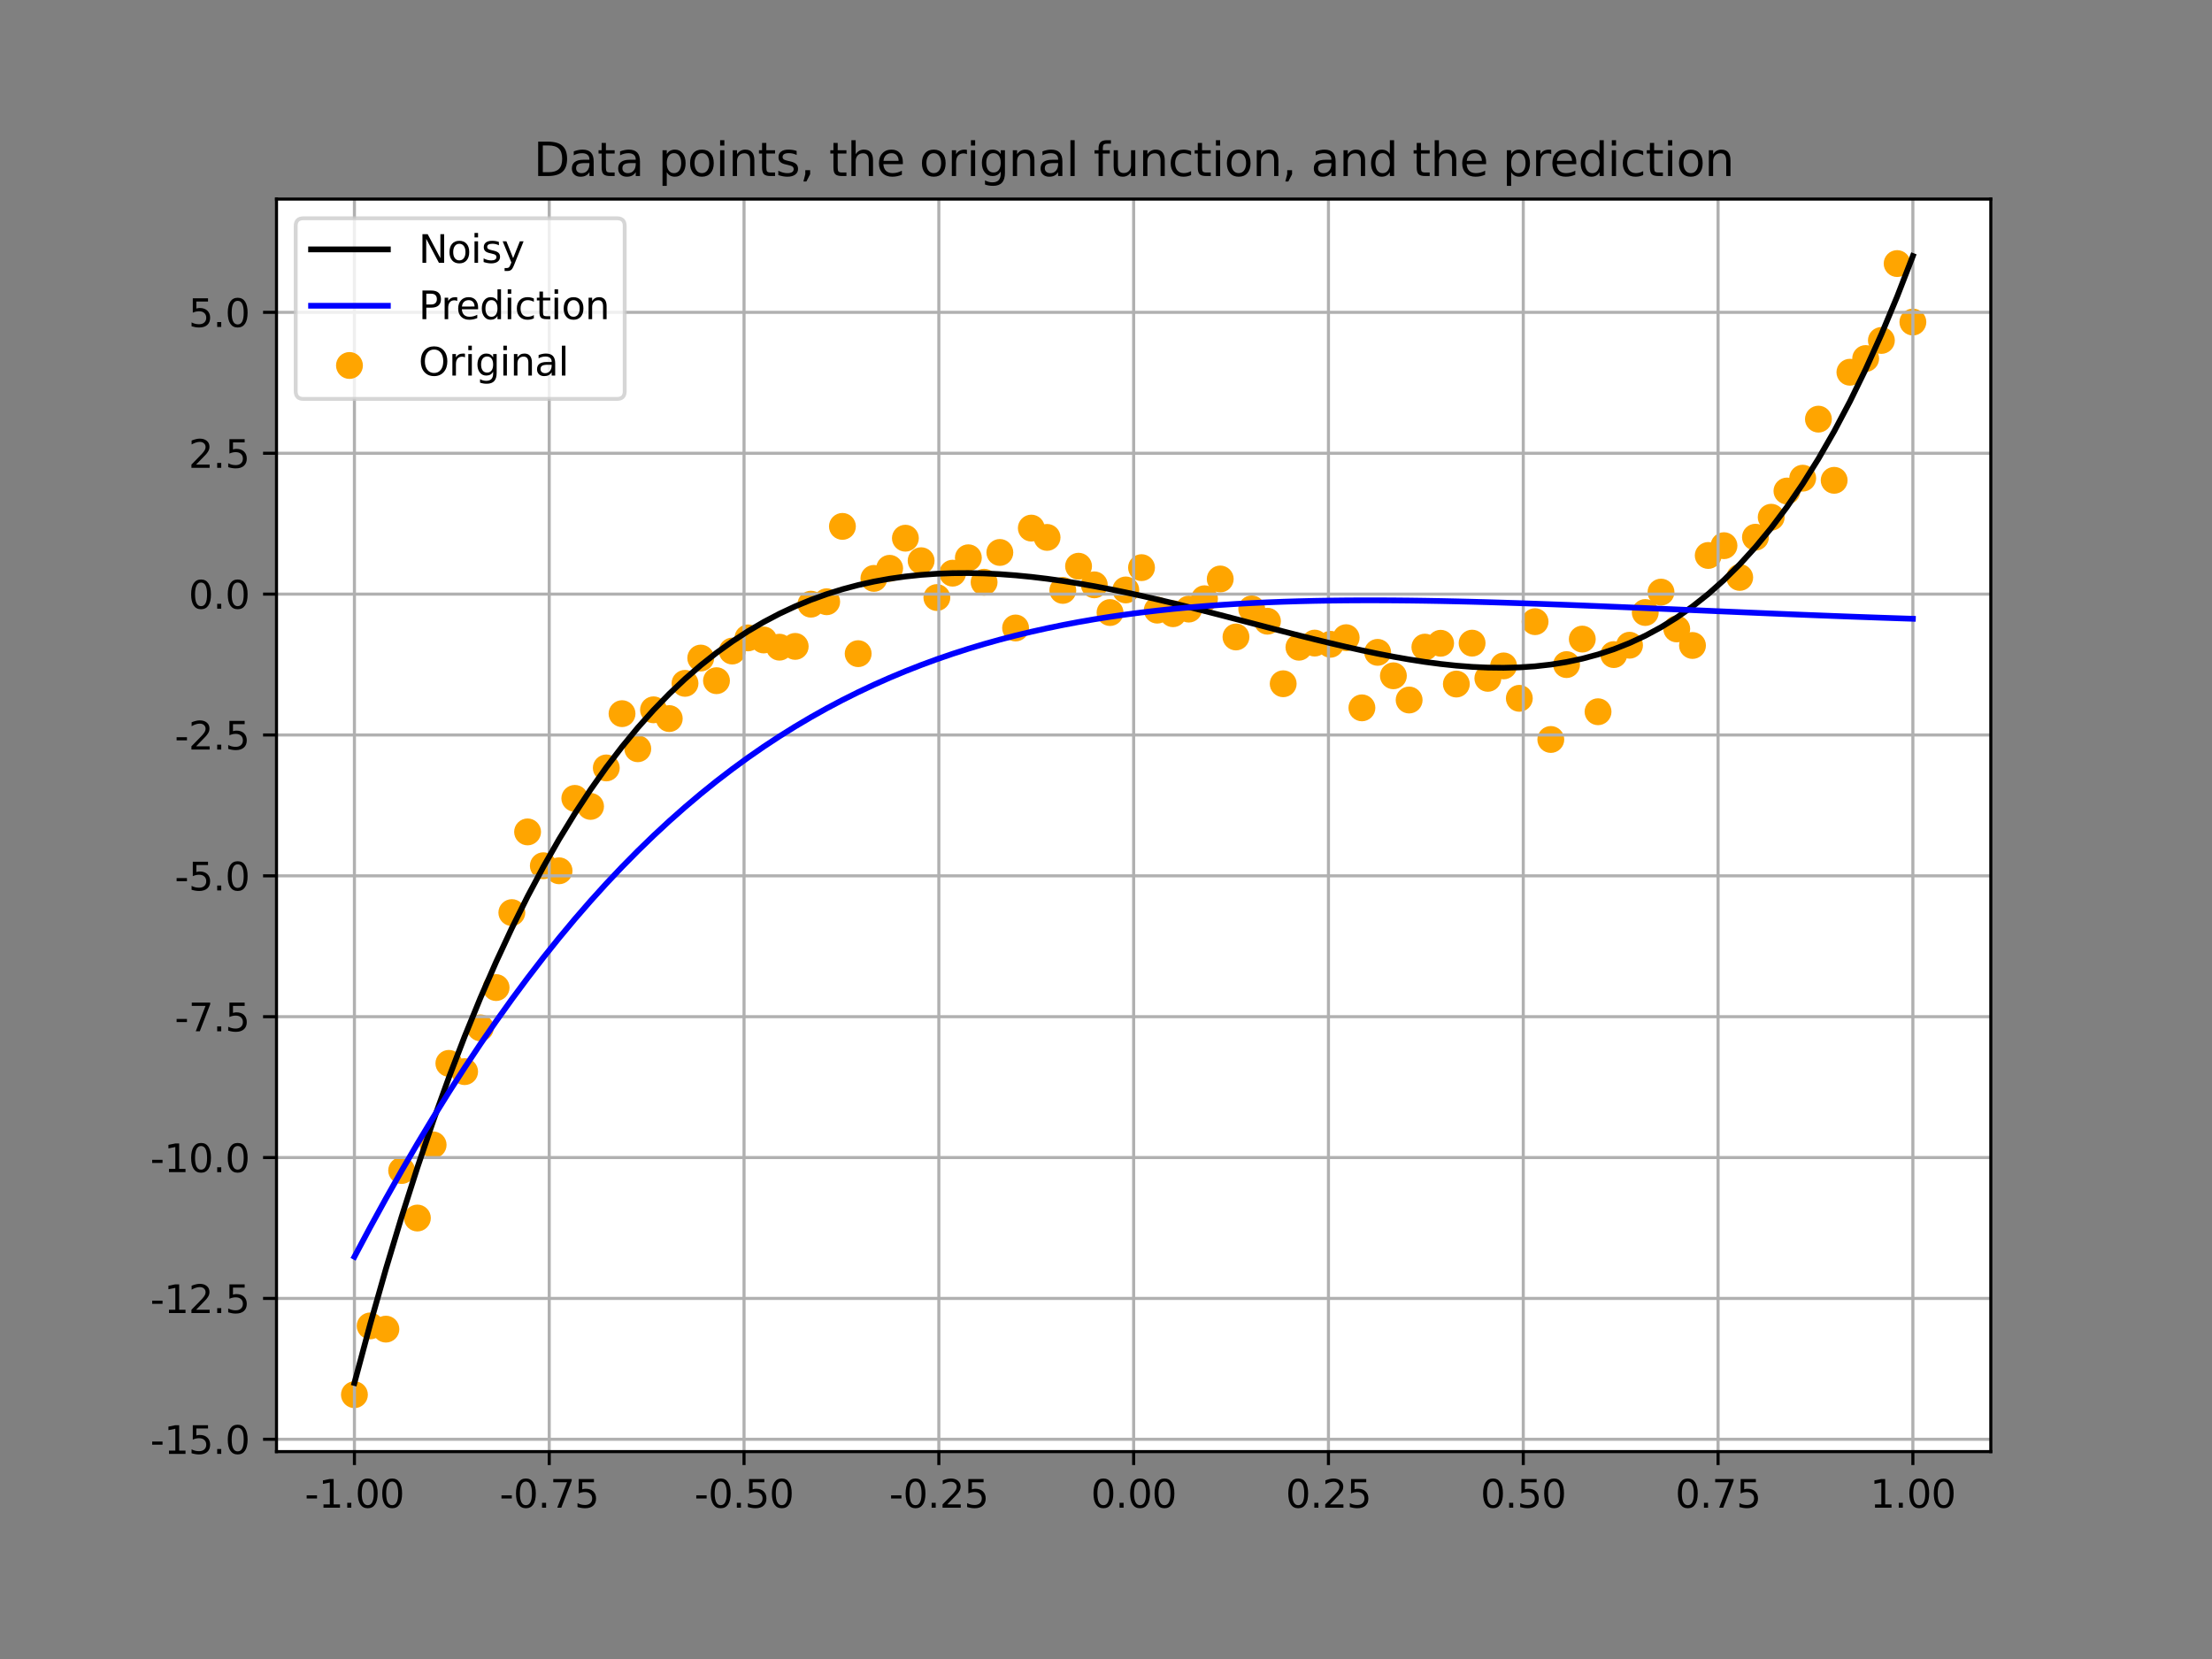<?xml version="1.0" encoding="utf-8" standalone="no"?>
<!DOCTYPE svg PUBLIC "-//W3C//DTD SVG 1.1//EN"
  "http://www.w3.org/Graphics/SVG/1.1/DTD/svg11.dtd">
<svg height="432pt" version="1.1" viewBox="0 0 576 432" width="576pt" xmlns="http://www.w3.org/2000/svg" xmlns:xlink="http://www.w3.org/1999/xlink">
 <rect x="0" y="0" width="576" height="432" fill="#808080" stroke="none"/>
 <defs>
  <style type="text/css">*{stroke-linecap:butt;stroke-linejoin:round;}</style>
 </defs>
 <g id="figure_1">
  <g id="patch_1">
   <path d="M 0 432 
L 576 432 
L 576 0 
L 0 0 
z
" style="fill:none;"/>
  </g>
  <g id="axes_1">
   <g id="patch_2">
    <path d="M 72 378 
L 518.4 378 
L 518.4 51.84 
L 72 51.84 
z
" style="fill:#ffffff;"/>
   </g>
   <g id="PathCollection_1">
    <defs>
     <path d="M 0 3 
C 0.796 3 1.559 2.684 2.121 2.121 
C 2.684 1.559 3 0.796 3 0 
C 3 -0.796 2.684 -1.559 2.121 -2.121 
C 1.559 -2.684 0.796 -3 0 -3 
C -0.796 -3 -1.559 -2.684 -2.121 -2.121 
C -2.684 -1.559 -3 -0.796 -3 0 
C -3 0.796 -2.684 1.559 -2.121 2.121 
C -1.559 2.684 -0.796 3 0 3 
z
" id="m91401ae034" style="stroke:#ffa500;"/>
    </defs>
    <g clip-path="url(#p6ec1e5db82)">
     <use style="fill:#ffa500;stroke:#ffa500;" x="92.291" xlink:href="#m91401ae034" y="363.175"/>
     <use style="fill:#ffa500;stroke:#ffa500;" x="96.39" xlink:href="#m91401ae034" y="345.26"/>
     <use style="fill:#ffa500;stroke:#ffa500;" x="100.489" xlink:href="#m91401ae034" y="346.102"/>
     <use style="fill:#ffa500;stroke:#ffa500;" x="104.588" xlink:href="#m91401ae034" y="304.798"/>
     <use style="fill:#ffa500;stroke:#ffa500;" x="108.688" xlink:href="#m91401ae034" y="317.172"/>
     <use style="fill:#ffa500;stroke:#ffa500;" x="112.787" xlink:href="#m91401ae034" y="298.12"/>
     <use style="fill:#ffa500;stroke:#ffa500;" x="116.886" xlink:href="#m91401ae034" y="276.899"/>
     <use style="fill:#ffa500;stroke:#ffa500;" x="120.985" xlink:href="#m91401ae034" y="279.051"/>
     <use style="fill:#ffa500;stroke:#ffa500;" x="125.084" xlink:href="#m91401ae034" y="267.654"/>
     <use style="fill:#ffa500;stroke:#ffa500;" x="129.183" xlink:href="#m91401ae034" y="257.161"/>
     <use style="fill:#ffa500;stroke:#ffa500;" x="133.283" xlink:href="#m91401ae034" y="237.639"/>
     <use style="fill:#ffa500;stroke:#ffa500;" x="137.382" xlink:href="#m91401ae034" y="216.626"/>
     <use style="fill:#ffa500;stroke:#ffa500;" x="141.481" xlink:href="#m91401ae034" y="225.434"/>
     <use style="fill:#ffa500;stroke:#ffa500;" x="145.58" xlink:href="#m91401ae034" y="226.751"/>
     <use style="fill:#ffa500;stroke:#ffa500;" x="149.679" xlink:href="#m91401ae034" y="207.895"/>
     <use style="fill:#ffa500;stroke:#ffa500;" x="153.779" xlink:href="#m91401ae034" y="209.989"/>
     <use style="fill:#ffa500;stroke:#ffa500;" x="157.878" xlink:href="#m91401ae034" y="199.965"/>
     <use style="fill:#ffa500;stroke:#ffa500;" x="161.977" xlink:href="#m91401ae034" y="185.835"/>
     <use style="fill:#ffa500;stroke:#ffa500;" x="166.076" xlink:href="#m91401ae034" y="194.974"/>
     <use style="fill:#ffa500;stroke:#ffa500;" x="170.175" xlink:href="#m91401ae034" y="184.834"/>
     <use style="fill:#ffa500;stroke:#ffa500;" x="174.274" xlink:href="#m91401ae034" y="187.117"/>
     <use style="fill:#ffa500;stroke:#ffa500;" x="178.374" xlink:href="#m91401ae034" y="177.942"/>
     <use style="fill:#ffa500;stroke:#ffa500;" x="182.473" xlink:href="#m91401ae034" y="171.358"/>
     <use style="fill:#ffa500;stroke:#ffa500;" x="186.572" xlink:href="#m91401ae034" y="177.25"/>
     <use style="fill:#ffa500;stroke:#ffa500;" x="190.671" xlink:href="#m91401ae034" y="169.532"/>
     <use style="fill:#ffa500;stroke:#ffa500;" x="194.77" xlink:href="#m91401ae034" y="166.108"/>
     <use style="fill:#ffa500;stroke:#ffa500;" x="198.869" xlink:href="#m91401ae034" y="166.647"/>
     <use style="fill:#ffa500;stroke:#ffa500;" x="202.969" xlink:href="#m91401ae034" y="168.526"/>
     <use style="fill:#ffa500;stroke:#ffa500;" x="207.068" xlink:href="#m91401ae034" y="168.321"/>
     <use style="fill:#ffa500;stroke:#ffa500;" x="211.167" xlink:href="#m91401ae034" y="157.327"/>
     <use style="fill:#ffa500;stroke:#ffa500;" x="215.266" xlink:href="#m91401ae034" y="156.694"/>
     <use style="fill:#ffa500;stroke:#ffa500;" x="219.365" xlink:href="#m91401ae034" y="137.07"/>
     <use style="fill:#ffa500;stroke:#ffa500;" x="223.464" xlink:href="#m91401ae034" y="170.212"/>
     <use style="fill:#ffa500;stroke:#ffa500;" x="227.564" xlink:href="#m91401ae034" y="150.613"/>
     <use style="fill:#ffa500;stroke:#ffa500;" x="231.663" xlink:href="#m91401ae034" y="147.983"/>
     <use style="fill:#ffa500;stroke:#ffa500;" x="235.762" xlink:href="#m91401ae034" y="140.145"/>
     <use style="fill:#ffa500;stroke:#ffa500;" x="239.861" xlink:href="#m91401ae034" y="146.009"/>
     <use style="fill:#ffa500;stroke:#ffa500;" x="243.96" xlink:href="#m91401ae034" y="155.598"/>
     <use style="fill:#ffa500;stroke:#ffa500;" x="248.06" xlink:href="#m91401ae034" y="149.251"/>
     <use style="fill:#ffa500;stroke:#ffa500;" x="252.159" xlink:href="#m91401ae034" y="145.244"/>
     <use style="fill:#ffa500;stroke:#ffa500;" x="256.258" xlink:href="#m91401ae034" y="151.614"/>
     <use style="fill:#ffa500;stroke:#ffa500;" x="260.357" xlink:href="#m91401ae034" y="143.858"/>
     <use style="fill:#ffa500;stroke:#ffa500;" x="264.456" xlink:href="#m91401ae034" y="163.523"/>
     <use style="fill:#ffa500;stroke:#ffa500;" x="268.555" xlink:href="#m91401ae034" y="137.517"/>
     <use style="fill:#ffa500;stroke:#ffa500;" x="272.655" xlink:href="#m91401ae034" y="139.94"/>
     <use style="fill:#ffa500;stroke:#ffa500;" x="276.754" xlink:href="#m91401ae034" y="153.741"/>
     <use style="fill:#ffa500;stroke:#ffa500;" x="280.853" xlink:href="#m91401ae034" y="147.441"/>
     <use style="fill:#ffa500;stroke:#ffa500;" x="284.952" xlink:href="#m91401ae034" y="152.292"/>
     <use style="fill:#ffa500;stroke:#ffa500;" x="289.051" xlink:href="#m91401ae034" y="159.507"/>
     <use style="fill:#ffa500;stroke:#ffa500;" x="293.15" xlink:href="#m91401ae034" y="153.619"/>
     <use style="fill:#ffa500;stroke:#ffa500;" x="297.25" xlink:href="#m91401ae034" y="147.812"/>
     <use style="fill:#ffa500;stroke:#ffa500;" x="301.349" xlink:href="#m91401ae034" y="158.881"/>
     <use style="fill:#ffa500;stroke:#ffa500;" x="305.448" xlink:href="#m91401ae034" y="159.814"/>
     <use style="fill:#ffa500;stroke:#ffa500;" x="309.547" xlink:href="#m91401ae034" y="158.609"/>
     <use style="fill:#ffa500;stroke:#ffa500;" x="313.646" xlink:href="#m91401ae034" y="155.913"/>
     <use style="fill:#ffa500;stroke:#ffa500;" x="317.745" xlink:href="#m91401ae034" y="150.766"/>
     <use style="fill:#ffa500;stroke:#ffa500;" x="321.845" xlink:href="#m91401ae034" y="165.864"/>
     <use style="fill:#ffa500;stroke:#ffa500;" x="325.944" xlink:href="#m91401ae034" y="158.549"/>
     <use style="fill:#ffa500;stroke:#ffa500;" x="330.043" xlink:href="#m91401ae034" y="161.763"/>
     <use style="fill:#ffa500;stroke:#ffa500;" x="334.142" xlink:href="#m91401ae034" y="178.047"/>
     <use style="fill:#ffa500;stroke:#ffa500;" x="338.241" xlink:href="#m91401ae034" y="168.536"/>
     <use style="fill:#ffa500;stroke:#ffa500;" x="342.34" xlink:href="#m91401ae034" y="167.457"/>
     <use style="fill:#ffa500;stroke:#ffa500;" x="346.44" xlink:href="#m91401ae034" y="167.773"/>
     <use style="fill:#ffa500;stroke:#ffa500;" x="350.539" xlink:href="#m91401ae034" y="166.05"/>
     <use style="fill:#ffa500;stroke:#ffa500;" x="354.638" xlink:href="#m91401ae034" y="184.322"/>
     <use style="fill:#ffa500;stroke:#ffa500;" x="358.737" xlink:href="#m91401ae034" y="169.872"/>
     <use style="fill:#ffa500;stroke:#ffa500;" x="362.836" xlink:href="#m91401ae034" y="175.975"/>
     <use style="fill:#ffa500;stroke:#ffa500;" x="366.936" xlink:href="#m91401ae034" y="182.283"/>
     <use style="fill:#ffa500;stroke:#ffa500;" x="371.035" xlink:href="#m91401ae034" y="168.511"/>
     <use style="fill:#ffa500;stroke:#ffa500;" x="375.134" xlink:href="#m91401ae034" y="167.504"/>
     <use style="fill:#ffa500;stroke:#ffa500;" x="379.233" xlink:href="#m91401ae034" y="178.126"/>
     <use style="fill:#ffa500;stroke:#ffa500;" x="383.332" xlink:href="#m91401ae034" y="167.471"/>
     <use style="fill:#ffa500;stroke:#ffa500;" x="387.431" xlink:href="#m91401ae034" y="176.64"/>
     <use style="fill:#ffa500;stroke:#ffa500;" x="391.531" xlink:href="#m91401ae034" y="173.401"/>
     <use style="fill:#ffa500;stroke:#ffa500;" x="395.63" xlink:href="#m91401ae034" y="181.843"/>
     <use style="fill:#ffa500;stroke:#ffa500;" x="399.729" xlink:href="#m91401ae034" y="161.882"/>
     <use style="fill:#ffa500;stroke:#ffa500;" x="403.828" xlink:href="#m91401ae034" y="192.558"/>
     <use style="fill:#ffa500;stroke:#ffa500;" x="407.927" xlink:href="#m91401ae034" y="173.061"/>
     <use style="fill:#ffa500;stroke:#ffa500;" x="412.026" xlink:href="#m91401ae034" y="166.419"/>
     <use style="fill:#ffa500;stroke:#ffa500;" x="416.126" xlink:href="#m91401ae034" y="185.335"/>
     <use style="fill:#ffa500;stroke:#ffa500;" x="420.225" xlink:href="#m91401ae034" y="170.456"/>
     <use style="fill:#ffa500;stroke:#ffa500;" x="424.324" xlink:href="#m91401ae034" y="168.016"/>
     <use style="fill:#ffa500;stroke:#ffa500;" x="428.423" xlink:href="#m91401ae034" y="159.497"/>
     <use style="fill:#ffa500;stroke:#ffa500;" x="432.522" xlink:href="#m91401ae034" y="154.182"/>
     <use style="fill:#ffa500;stroke:#ffa500;" x="436.621" xlink:href="#m91401ae034" y="163.769"/>
     <use style="fill:#ffa500;stroke:#ffa500;" x="440.721" xlink:href="#m91401ae034" y="168.082"/>
     <use style="fill:#ffa500;stroke:#ffa500;" x="444.82" xlink:href="#m91401ae034" y="144.644"/>
     <use style="fill:#ffa500;stroke:#ffa500;" x="448.919" xlink:href="#m91401ae034" y="142.095"/>
     <use style="fill:#ffa500;stroke:#ffa500;" x="453.018" xlink:href="#m91401ae034" y="150.357"/>
     <use style="fill:#ffa500;stroke:#ffa500;" x="457.117" xlink:href="#m91401ae034" y="139.888"/>
     <use style="fill:#ffa500;stroke:#ffa500;" x="461.217" xlink:href="#m91401ae034" y="134.686"/>
     <use style="fill:#ffa500;stroke:#ffa500;" x="465.316" xlink:href="#m91401ae034" y="127.86"/>
     <use style="fill:#ffa500;stroke:#ffa500;" x="469.415" xlink:href="#m91401ae034" y="124.518"/>
     <use style="fill:#ffa500;stroke:#ffa500;" x="473.514" xlink:href="#m91401ae034" y="109.143"/>
     <use style="fill:#ffa500;stroke:#ffa500;" x="477.613" xlink:href="#m91401ae034" y="125.073"/>
     <use style="fill:#ffa500;stroke:#ffa500;" x="481.712" xlink:href="#m91401ae034" y="96.928"/>
     <use style="fill:#ffa500;stroke:#ffa500;" x="485.812" xlink:href="#m91401ae034" y="93.363"/>
     <use style="fill:#ffa500;stroke:#ffa500;" x="489.911" xlink:href="#m91401ae034" y="88.651"/>
     <use style="fill:#ffa500;stroke:#ffa500;" x="494.01" xlink:href="#m91401ae034" y="68.632"/>
     <use style="fill:#ffa500;stroke:#ffa500;" x="498.109" xlink:href="#m91401ae034" y="83.859"/>
    </g>
   </g>
   <g id="matplotlib.axis_1">
    <g id="xtick_1">
     <g id="line2d_1">
      <path clip-path="url(#p6ec1e5db82)" d="M 92.291 378 
L 92.291 51.84 
" style="fill:none;stroke:#b0b0b0;stroke-linecap:square;stroke-width:0.8;"/>
     </g>
     <g id="line2d_2">
      <defs>
       <path d="M 0 0 
L 0 3.5 
" id="me584f5aac6" style="stroke:#000000;stroke-width:0.8;"/>
      </defs>
      <g>
       <use style="stroke:#000000;stroke-width:0.8;" x="92.291" xlink:href="#me584f5aac6" y="378"/>
      </g>
     </g>
     <g id="text_1">
      <!-- -1.00 -->
      <g transform="translate(79.354 392.598)scale(0.1 -0.1)">
       <defs>
        <path d="M 313 2009 
L 1997 2009 
L 1997 1497 
L 313 1497 
L 313 2009 
z
" id="DejaVuSans-2d" transform="scale(0.016)"/>
        <path d="M 794 531 
L 1825 531 
L 1825 4091 
L 703 3866 
L 703 4441 
L 1819 4666 
L 2450 4666 
L 2450 531 
L 3481 531 
L 3481 0 
L 794 0 
L 794 531 
z
" id="DejaVuSans-31" transform="scale(0.016)"/>
        <path d="M 684 794 
L 1344 794 
L 1344 0 
L 684 0 
L 684 794 
z
" id="DejaVuSans-2e" transform="scale(0.016)"/>
        <path d="M 2034 4250 
Q 1547 4250 1301 3770 
Q 1056 3291 1056 2328 
Q 1056 1369 1301 889 
Q 1547 409 2034 409 
Q 2525 409 2770 889 
Q 3016 1369 3016 2328 
Q 3016 3291 2770 3770 
Q 2525 4250 2034 4250 
z
M 2034 4750 
Q 2819 4750 3233 4129 
Q 3647 3509 3647 2328 
Q 3647 1150 3233 529 
Q 2819 -91 2034 -91 
Q 1250 -91 836 529 
Q 422 1150 422 2328 
Q 422 3509 836 4129 
Q 1250 4750 2034 4750 
z
" id="DejaVuSans-30" transform="scale(0.016)"/>
       </defs>
       <use xlink:href="#DejaVuSans-2d"/>
       <use x="36.084" xlink:href="#DejaVuSans-31"/>
       <use x="99.707" xlink:href="#DejaVuSans-2e"/>
       <use x="131.494" xlink:href="#DejaVuSans-30"/>
       <use x="195.117" xlink:href="#DejaVuSans-30"/>
      </g>
     </g>
    </g>
    <g id="xtick_2">
     <g id="line2d_3">
      <path clip-path="url(#p6ec1e5db82)" d="M 143.018 378 
L 143.018 51.84 
" style="fill:none;stroke:#b0b0b0;stroke-linecap:square;stroke-width:0.8;"/>
     </g>
     <g id="line2d_4">
      <g>
       <use style="stroke:#000000;stroke-width:0.8;" x="143.018" xlink:href="#me584f5aac6" y="378"/>
      </g>
     </g>
     <g id="text_2">
      <!-- -0.75 -->
      <g transform="translate(130.081 392.598)scale(0.1 -0.1)">
       <defs>
        <path d="M 525 4666 
L 3525 4666 
L 3525 4397 
L 1831 0 
L 1172 0 
L 2766 4134 
L 525 4134 
L 525 4666 
z
" id="DejaVuSans-37" transform="scale(0.016)"/>
        <path d="M 691 4666 
L 3169 4666 
L 3169 4134 
L 1269 4134 
L 1269 2991 
Q 1406 3038 1543 3061 
Q 1681 3084 1819 3084 
Q 2600 3084 3056 2656 
Q 3513 2228 3513 1497 
Q 3513 744 3044 326 
Q 2575 -91 1722 -91 
Q 1428 -91 1123 -41 
Q 819 9 494 109 
L 494 744 
Q 775 591 1075 516 
Q 1375 441 1709 441 
Q 2250 441 2565 725 
Q 2881 1009 2881 1497 
Q 2881 1984 2565 2268 
Q 2250 2553 1709 2553 
Q 1456 2553 1204 2497 
Q 953 2441 691 2322 
L 691 4666 
z
" id="DejaVuSans-35" transform="scale(0.016)"/>
       </defs>
       <use xlink:href="#DejaVuSans-2d"/>
       <use x="36.084" xlink:href="#DejaVuSans-30"/>
       <use x="99.707" xlink:href="#DejaVuSans-2e"/>
       <use x="131.494" xlink:href="#DejaVuSans-37"/>
       <use x="195.117" xlink:href="#DejaVuSans-35"/>
      </g>
     </g>
    </g>
    <g id="xtick_3">
     <g id="line2d_5">
      <path clip-path="url(#p6ec1e5db82)" d="M 193.745 378 
L 193.745 51.84 
" style="fill:none;stroke:#b0b0b0;stroke-linecap:square;stroke-width:0.8;"/>
     </g>
     <g id="line2d_6">
      <g>
       <use style="stroke:#000000;stroke-width:0.8;" x="193.745" xlink:href="#me584f5aac6" y="378"/>
      </g>
     </g>
     <g id="text_3">
      <!-- -0.50 -->
      <g transform="translate(180.809 392.598)scale(0.1 -0.1)">
       <use xlink:href="#DejaVuSans-2d"/>
       <use x="36.084" xlink:href="#DejaVuSans-30"/>
       <use x="99.707" xlink:href="#DejaVuSans-2e"/>
       <use x="131.494" xlink:href="#DejaVuSans-35"/>
       <use x="195.117" xlink:href="#DejaVuSans-30"/>
      </g>
     </g>
    </g>
    <g id="xtick_4">
     <g id="line2d_7">
      <path clip-path="url(#p6ec1e5db82)" d="M 244.473 378 
L 244.473 51.84 
" style="fill:none;stroke:#b0b0b0;stroke-linecap:square;stroke-width:0.8;"/>
     </g>
     <g id="line2d_8">
      <g>
       <use style="stroke:#000000;stroke-width:0.8;" x="244.473" xlink:href="#me584f5aac6" y="378"/>
      </g>
     </g>
     <g id="text_4">
      <!-- -0.25 -->
      <g transform="translate(231.536 392.598)scale(0.1 -0.1)">
       <defs>
        <path d="M 1228 531 
L 3431 531 
L 3431 0 
L 469 0 
L 469 531 
Q 828 903 1448 1529 
Q 2069 2156 2228 2338 
Q 2531 2678 2651 2914 
Q 2772 3150 2772 3378 
Q 2772 3750 2511 3984 
Q 2250 4219 1831 4219 
Q 1534 4219 1204 4116 
Q 875 4013 500 3803 
L 500 4441 
Q 881 4594 1212 4672 
Q 1544 4750 1819 4750 
Q 2544 4750 2975 4387 
Q 3406 4025 3406 3419 
Q 3406 3131 3298 2873 
Q 3191 2616 2906 2266 
Q 2828 2175 2409 1742 
Q 1991 1309 1228 531 
z
" id="DejaVuSans-32" transform="scale(0.016)"/>
       </defs>
       <use xlink:href="#DejaVuSans-2d"/>
       <use x="36.084" xlink:href="#DejaVuSans-30"/>
       <use x="99.707" xlink:href="#DejaVuSans-2e"/>
       <use x="131.494" xlink:href="#DejaVuSans-32"/>
       <use x="195.117" xlink:href="#DejaVuSans-35"/>
      </g>
     </g>
    </g>
    <g id="xtick_5">
     <g id="line2d_9">
      <path clip-path="url(#p6ec1e5db82)" d="M 295.2 378 
L 295.2 51.84 
" style="fill:none;stroke:#b0b0b0;stroke-linecap:square;stroke-width:0.8;"/>
     </g>
     <g id="line2d_10">
      <g>
       <use style="stroke:#000000;stroke-width:0.8;" x="295.2" xlink:href="#me584f5aac6" y="378"/>
      </g>
     </g>
     <g id="text_5">
      <!-- 0.00 -->
      <g transform="translate(284.067 392.598)scale(0.1 -0.1)">
       <use xlink:href="#DejaVuSans-30"/>
       <use x="63.623" xlink:href="#DejaVuSans-2e"/>
       <use x="95.41" xlink:href="#DejaVuSans-30"/>
       <use x="159.033" xlink:href="#DejaVuSans-30"/>
      </g>
     </g>
    </g>
    <g id="xtick_6">
     <g id="line2d_11">
      <path clip-path="url(#p6ec1e5db82)" d="M 345.927 378 
L 345.927 51.84 
" style="fill:none;stroke:#b0b0b0;stroke-linecap:square;stroke-width:0.8;"/>
     </g>
     <g id="line2d_12">
      <g>
       <use style="stroke:#000000;stroke-width:0.8;" x="345.927" xlink:href="#me584f5aac6" y="378"/>
      </g>
     </g>
     <g id="text_6">
      <!-- 0.25 -->
      <g transform="translate(334.794 392.598)scale(0.1 -0.1)">
       <use xlink:href="#DejaVuSans-30"/>
       <use x="63.623" xlink:href="#DejaVuSans-2e"/>
       <use x="95.41" xlink:href="#DejaVuSans-32"/>
       <use x="159.033" xlink:href="#DejaVuSans-35"/>
      </g>
     </g>
    </g>
    <g id="xtick_7">
     <g id="line2d_13">
      <path clip-path="url(#p6ec1e5db82)" d="M 396.655 378 
L 396.655 51.84 
" style="fill:none;stroke:#b0b0b0;stroke-linecap:square;stroke-width:0.8;"/>
     </g>
     <g id="line2d_14">
      <g>
       <use style="stroke:#000000;stroke-width:0.8;" x="396.655" xlink:href="#me584f5aac6" y="378"/>
      </g>
     </g>
     <g id="text_7">
      <!-- 0.50 -->
      <g transform="translate(385.522 392.598)scale(0.1 -0.1)">
       <use xlink:href="#DejaVuSans-30"/>
       <use x="63.623" xlink:href="#DejaVuSans-2e"/>
       <use x="95.41" xlink:href="#DejaVuSans-35"/>
       <use x="159.033" xlink:href="#DejaVuSans-30"/>
      </g>
     </g>
    </g>
    <g id="xtick_8">
     <g id="line2d_15">
      <path clip-path="url(#p6ec1e5db82)" d="M 447.382 378 
L 447.382 51.84 
" style="fill:none;stroke:#b0b0b0;stroke-linecap:square;stroke-width:0.8;"/>
     </g>
     <g id="line2d_16">
      <g>
       <use style="stroke:#000000;stroke-width:0.8;" x="447.382" xlink:href="#me584f5aac6" y="378"/>
      </g>
     </g>
     <g id="text_8">
      <!-- 0.75 -->
      <g transform="translate(436.249 392.598)scale(0.1 -0.1)">
       <use xlink:href="#DejaVuSans-30"/>
       <use x="63.623" xlink:href="#DejaVuSans-2e"/>
       <use x="95.41" xlink:href="#DejaVuSans-37"/>
       <use x="159.033" xlink:href="#DejaVuSans-35"/>
      </g>
     </g>
    </g>
    <g id="xtick_9">
     <g id="line2d_17">
      <path clip-path="url(#p6ec1e5db82)" d="M 498.109 378 
L 498.109 51.84 
" style="fill:none;stroke:#b0b0b0;stroke-linecap:square;stroke-width:0.8;"/>
     </g>
     <g id="line2d_18">
      <g>
       <use style="stroke:#000000;stroke-width:0.8;" x="498.109" xlink:href="#me584f5aac6" y="378"/>
      </g>
     </g>
     <g id="text_9">
      <!-- 1.00 -->
      <g transform="translate(486.976 392.598)scale(0.1 -0.1)">
       <use xlink:href="#DejaVuSans-31"/>
       <use x="63.623" xlink:href="#DejaVuSans-2e"/>
       <use x="95.41" xlink:href="#DejaVuSans-30"/>
       <use x="159.033" xlink:href="#DejaVuSans-30"/>
      </g>
     </g>
    </g>
   </g>
   <g id="matplotlib.axis_2">
    <g id="ytick_1">
     <g id="line2d_19">
      <path clip-path="url(#p6ec1e5db82)" d="M 72 374.79 
L 518.4 374.79 
" style="fill:none;stroke:#b0b0b0;stroke-linecap:square;stroke-width:0.8;"/>
     </g>
     <g id="line2d_20">
      <defs>
       <path d="M 0 0 
L -3.5 0 
" id="m2aa28d87a4" style="stroke:#000000;stroke-width:0.8;"/>
      </defs>
      <g>
       <use style="stroke:#000000;stroke-width:0.8;" x="72" xlink:href="#m2aa28d87a4" y="374.79"/>
      </g>
     </g>
     <g id="text_10">
      <!-- -15.0 -->
      <g transform="translate(39.127 378.589)scale(0.1 -0.1)">
       <use xlink:href="#DejaVuSans-2d"/>
       <use x="36.084" xlink:href="#DejaVuSans-31"/>
       <use x="99.707" xlink:href="#DejaVuSans-35"/>
       <use x="163.33" xlink:href="#DejaVuSans-2e"/>
       <use x="195.117" xlink:href="#DejaVuSans-30"/>
      </g>
     </g>
    </g>
    <g id="ytick_2">
     <g id="line2d_21">
      <path clip-path="url(#p6ec1e5db82)" d="M 72 338.108 
L 518.4 338.108 
" style="fill:none;stroke:#b0b0b0;stroke-linecap:square;stroke-width:0.8;"/>
     </g>
     <g id="line2d_22">
      <g>
       <use style="stroke:#000000;stroke-width:0.8;" x="72" xlink:href="#m2aa28d87a4" y="338.108"/>
      </g>
     </g>
     <g id="text_11">
      <!-- -12.5 -->
      <g transform="translate(39.127 341.907)scale(0.1 -0.1)">
       <use xlink:href="#DejaVuSans-2d"/>
       <use x="36.084" xlink:href="#DejaVuSans-31"/>
       <use x="99.707" xlink:href="#DejaVuSans-32"/>
       <use x="163.33" xlink:href="#DejaVuSans-2e"/>
       <use x="195.117" xlink:href="#DejaVuSans-35"/>
      </g>
     </g>
    </g>
    <g id="ytick_3">
     <g id="line2d_23">
      <path clip-path="url(#p6ec1e5db82)" d="M 72 301.427 
L 518.4 301.427 
" style="fill:none;stroke:#b0b0b0;stroke-linecap:square;stroke-width:0.8;"/>
     </g>
     <g id="line2d_24">
      <g>
       <use style="stroke:#000000;stroke-width:0.8;" x="72" xlink:href="#m2aa28d87a4" y="301.427"/>
      </g>
     </g>
     <g id="text_12">
      <!-- -10.0 -->
      <g transform="translate(39.127 305.226)scale(0.1 -0.1)">
       <use xlink:href="#DejaVuSans-2d"/>
       <use x="36.084" xlink:href="#DejaVuSans-31"/>
       <use x="99.707" xlink:href="#DejaVuSans-30"/>
       <use x="163.33" xlink:href="#DejaVuSans-2e"/>
       <use x="195.117" xlink:href="#DejaVuSans-30"/>
      </g>
     </g>
    </g>
    <g id="ytick_4">
     <g id="line2d_25">
      <path clip-path="url(#p6ec1e5db82)" d="M 72 264.745 
L 518.4 264.745 
" style="fill:none;stroke:#b0b0b0;stroke-linecap:square;stroke-width:0.8;"/>
     </g>
     <g id="line2d_26">
      <g>
       <use style="stroke:#000000;stroke-width:0.8;" x="72" xlink:href="#m2aa28d87a4" y="264.745"/>
      </g>
     </g>
     <g id="text_13">
      <!-- -7.5 -->
      <g transform="translate(45.489 268.545)scale(0.1 -0.1)">
       <use xlink:href="#DejaVuSans-2d"/>
       <use x="36.084" xlink:href="#DejaVuSans-37"/>
       <use x="99.707" xlink:href="#DejaVuSans-2e"/>
       <use x="131.494" xlink:href="#DejaVuSans-35"/>
      </g>
     </g>
    </g>
    <g id="ytick_5">
     <g id="line2d_27">
      <path clip-path="url(#p6ec1e5db82)" d="M 72 228.064 
L 518.4 228.064 
" style="fill:none;stroke:#b0b0b0;stroke-linecap:square;stroke-width:0.8;"/>
     </g>
     <g id="line2d_28">
      <g>
       <use style="stroke:#000000;stroke-width:0.8;" x="72" xlink:href="#m2aa28d87a4" y="228.064"/>
      </g>
     </g>
     <g id="text_14">
      <!-- -5.0 -->
      <g transform="translate(45.489 231.863)scale(0.1 -0.1)">
       <use xlink:href="#DejaVuSans-2d"/>
       <use x="36.084" xlink:href="#DejaVuSans-35"/>
       <use x="99.707" xlink:href="#DejaVuSans-2e"/>
       <use x="131.494" xlink:href="#DejaVuSans-30"/>
      </g>
     </g>
    </g>
    <g id="ytick_6">
     <g id="line2d_29">
      <path clip-path="url(#p6ec1e5db82)" d="M 72 191.382 
L 518.4 191.382 
" style="fill:none;stroke:#b0b0b0;stroke-linecap:square;stroke-width:0.8;"/>
     </g>
     <g id="line2d_30">
      <g>
       <use style="stroke:#000000;stroke-width:0.8;" x="72" xlink:href="#m2aa28d87a4" y="191.382"/>
      </g>
     </g>
     <g id="text_15">
      <!-- -2.5 -->
      <g transform="translate(45.489 195.182)scale(0.1 -0.1)">
       <use xlink:href="#DejaVuSans-2d"/>
       <use x="36.084" xlink:href="#DejaVuSans-32"/>
       <use x="99.707" xlink:href="#DejaVuSans-2e"/>
       <use x="131.494" xlink:href="#DejaVuSans-35"/>
      </g>
     </g>
    </g>
    <g id="ytick_7">
     <g id="line2d_31">
      <path clip-path="url(#p6ec1e5db82)" d="M 72 154.701 
L 518.4 154.701 
" style="fill:none;stroke:#b0b0b0;stroke-linecap:square;stroke-width:0.8;"/>
     </g>
     <g id="line2d_32">
      <g>
       <use style="stroke:#000000;stroke-width:0.8;" x="72" xlink:href="#m2aa28d87a4" y="154.701"/>
      </g>
     </g>
     <g id="text_16">
      <!-- 0.0 -->
      <g transform="translate(49.097 158.5)scale(0.1 -0.1)">
       <use xlink:href="#DejaVuSans-30"/>
       <use x="63.623" xlink:href="#DejaVuSans-2e"/>
       <use x="95.41" xlink:href="#DejaVuSans-30"/>
      </g>
     </g>
    </g>
    <g id="ytick_8">
     <g id="line2d_33">
      <path clip-path="url(#p6ec1e5db82)" d="M 72 118.019 
L 518.4 118.019 
" style="fill:none;stroke:#b0b0b0;stroke-linecap:square;stroke-width:0.8;"/>
     </g>
     <g id="line2d_34">
      <g>
       <use style="stroke:#000000;stroke-width:0.8;" x="72" xlink:href="#m2aa28d87a4" y="118.019"/>
      </g>
     </g>
     <g id="text_17">
      <!-- 2.5 -->
      <g transform="translate(49.097 121.819)scale(0.1 -0.1)">
       <use xlink:href="#DejaVuSans-32"/>
       <use x="63.623" xlink:href="#DejaVuSans-2e"/>
       <use x="95.41" xlink:href="#DejaVuSans-35"/>
      </g>
     </g>
    </g>
    <g id="ytick_9">
     <g id="line2d_35">
      <path clip-path="url(#p6ec1e5db82)" d="M 72 81.338 
L 518.4 81.338 
" style="fill:none;stroke:#b0b0b0;stroke-linecap:square;stroke-width:0.8;"/>
     </g>
     <g id="line2d_36">
      <g>
       <use style="stroke:#000000;stroke-width:0.8;" x="72" xlink:href="#m2aa28d87a4" y="81.338"/>
      </g>
     </g>
     <g id="text_18">
      <!-- 5.0 -->
      <g transform="translate(49.097 85.137)scale(0.1 -0.1)">
       <use xlink:href="#DejaVuSans-35"/>
       <use x="63.623" xlink:href="#DejaVuSans-2e"/>
       <use x="95.41" xlink:href="#DejaVuSans-30"/>
      </g>
     </g>
    </g>
   </g>
   <g id="line2d_37">
    <path clip-path="url(#p6ec1e5db82)" d="M 92.291 360.117 
L 96.39 344.847 
L 100.489 330.431 
L 104.588 316.832 
L 108.688 304.015 
L 112.787 291.945 
L 116.886 280.589 
L 120.985 269.915 
L 125.084 259.893 
L 129.183 250.492 
L 133.283 241.684 
L 137.382 233.442 
L 141.481 225.739 
L 145.58 218.55 
L 149.679 211.85 
L 153.779 205.615 
L 157.878 199.824 
L 161.977 194.455 
L 166.076 189.487 
L 170.175 184.9 
L 174.274 180.675 
L 178.374 176.794 
L 182.473 173.24 
L 186.572 169.996 
L 190.671 167.046 
L 194.77 164.375 
L 198.869 161.969 
L 202.969 159.813 
L 207.068 157.894 
L 211.167 156.201 
L 215.266 154.72 
L 219.365 153.44 
L 223.464 152.35 
L 227.564 151.44 
L 231.663 150.7 
L 235.762 150.12 
L 239.861 149.691 
L 243.96 149.404 
L 248.06 149.251 
L 252.159 149.223 
L 256.258 149.314 
L 260.357 149.514 
L 264.456 149.818 
L 268.555 150.218 
L 272.655 150.707 
L 276.754 151.278 
L 280.853 151.926 
L 284.952 152.644 
L 289.051 153.424 
L 293.15 154.262 
L 297.25 155.151 
L 301.349 156.085 
L 305.448 157.058 
L 309.547 158.063 
L 313.646 159.093 
L 317.745 160.144 
L 321.845 161.208 
L 325.944 162.279 
L 330.043 163.349 
L 334.142 164.412 
L 338.241 165.46 
L 342.34 166.486 
L 346.44 167.483 
L 350.539 168.442 
L 354.638 169.354 
L 358.737 170.211 
L 362.836 171.004 
L 366.936 171.723 
L 371.035 172.358 
L 375.134 172.898 
L 379.233 173.334 
L 383.332 173.652 
L 387.431 173.841 
L 391.531 173.889 
L 395.63 173.782 
L 399.729 173.506 
L 403.828 173.048 
L 407.927 172.39 
L 412.026 171.519 
L 416.126 170.417 
L 420.225 169.066 
L 424.324 167.449 
L 428.423 165.547 
L 432.522 163.339 
L 436.621 160.806 
L 440.721 157.925 
L 444.82 154.674 
L 448.919 151.03 
L 453.018 146.968 
L 457.117 142.462 
L 461.217 137.487 
L 465.316 132.015 
L 469.415 126.016 
L 473.514 119.462 
L 477.613 112.322 
L 481.712 104.564 
L 485.812 96.154 
L 489.911 87.058 
L 494.01 77.241 
L 498.109 66.665 
" style="fill:none;stroke:#000000;stroke-linecap:square;stroke-width:1.5;"/>
   </g>
   <g id="line2d_38">
    <path clip-path="url(#p6ec1e5db82)" d="M 92.291 327.263 
L 96.39 319.57 
L 100.489 312.098 
L 104.588 304.846 
L 108.688 297.814 
L 112.787 291.002 
L 116.886 284.409 
L 120.985 278.033 
L 125.084 271.874 
L 129.183 265.929 
L 133.283 260.196 
L 137.382 254.672 
L 141.481 249.354 
L 145.58 244.239 
L 149.679 239.323 
L 153.779 234.603 
L 157.878 230.076 
L 161.977 225.737 
L 166.076 221.581 
L 170.175 217.606 
L 174.274 213.806 
L 178.374 210.176 
L 182.473 206.713 
L 186.572 203.412 
L 190.671 200.269 
L 194.77 197.278 
L 198.869 194.436 
L 202.969 191.737 
L 207.068 189.178 
L 211.167 186.753 
L 215.266 184.458 
L 219.365 182.288 
L 223.464 180.24 
L 227.564 178.308 
L 231.663 176.489 
L 235.762 174.778 
L 239.861 173.171 
L 243.96 171.664 
L 248.06 170.254 
L 252.159 168.935 
L 256.258 167.705 
L 260.357 166.559 
L 264.456 165.495 
L 268.555 164.507 
L 272.655 163.594 
L 276.754 162.751 
L 280.853 161.975 
L 284.952 161.264 
L 289.051 160.613 
L 293.15 160.021 
L 297.25 159.483 
L 301.349 158.998 
L 305.448 158.562 
L 309.547 158.173 
L 313.646 157.829 
L 317.745 157.527 
L 321.845 157.264 
L 325.944 157.038 
L 330.043 156.848 
L 334.142 156.69 
L 338.241 156.563 
L 342.34 156.465 
L 346.44 156.395 
L 350.539 156.349 
L 354.638 156.327 
L 358.737 156.327 
L 362.836 156.347 
L 366.936 156.385 
L 371.035 156.441 
L 375.134 156.512 
L 379.233 156.599 
L 383.332 156.698 
L 387.431 156.809 
L 391.531 156.931 
L 395.63 157.062 
L 399.729 157.202 
L 403.828 157.35 
L 407.927 157.504 
L 412.026 157.664 
L 416.126 157.829 
L 420.225 157.998 
L 424.324 158.169 
L 428.423 158.344 
L 432.522 158.52 
L 436.621 158.697 
L 440.721 158.874 
L 444.82 159.052 
L 448.919 159.228 
L 453.018 159.404 
L 457.117 159.577 
L 461.217 159.749 
L 465.316 159.917 
L 469.415 160.083 
L 473.514 160.245 
L 477.613 160.403 
L 481.712 160.557 
L 485.812 160.707 
L 489.911 160.852 
L 494.01 160.992 
L 498.109 161.126 
" style="fill:none;stroke:#0000ff;stroke-linecap:square;stroke-width:1.5;"/>
   </g>
   <g id="patch_3">
    <path d="M 72 378 
L 72 51.84 
" style="fill:none;stroke:#000000;stroke-linecap:square;stroke-linejoin:miter;stroke-width:0.8;"/>
   </g>
   <g id="patch_4">
    <path d="M 518.4 378 
L 518.4 51.84 
" style="fill:none;stroke:#000000;stroke-linecap:square;stroke-linejoin:miter;stroke-width:0.8;"/>
   </g>
   <g id="patch_5">
    <path d="M 72 378 
L 518.4 378 
" style="fill:none;stroke:#000000;stroke-linecap:square;stroke-linejoin:miter;stroke-width:0.8;"/>
   </g>
   <g id="patch_6">
    <path d="M 72 51.84 
L 518.4 51.84 
" style="fill:none;stroke:#000000;stroke-linecap:square;stroke-linejoin:miter;stroke-width:0.8;"/>
   </g>
   <g id="text_19">
    <!-- Data points, the orignal function, and the prediction -->
    <g transform="translate(138.934 45.84)scale(0.12 -0.12)">
     <defs>
      <path d="M 1259 4147 
L 1259 519 
L 2022 519 
Q 2988 519 3436 956 
Q 3884 1394 3884 2338 
Q 3884 3275 3436 3711 
Q 2988 4147 2022 4147 
L 1259 4147 
z
M 628 4666 
L 1925 4666 
Q 3281 4666 3915 4102 
Q 4550 3538 4550 2338 
Q 4550 1131 3912 565 
Q 3275 0 1925 0 
L 628 0 
L 628 4666 
z
" id="DejaVuSans-44" transform="scale(0.016)"/>
      <path d="M 2194 1759 
Q 1497 1759 1228 1600 
Q 959 1441 959 1056 
Q 959 750 1161 570 
Q 1363 391 1709 391 
Q 2188 391 2477 730 
Q 2766 1069 2766 1631 
L 2766 1759 
L 2194 1759 
z
M 3341 1997 
L 3341 0 
L 2766 0 
L 2766 531 
Q 2569 213 2275 61 
Q 1981 -91 1556 -91 
Q 1019 -91 701 211 
Q 384 513 384 1019 
Q 384 1609 779 1909 
Q 1175 2209 1959 2209 
L 2766 2209 
L 2766 2266 
Q 2766 2663 2505 2880 
Q 2244 3097 1772 3097 
Q 1472 3097 1187 3025 
Q 903 2953 641 2809 
L 641 3341 
Q 956 3463 1253 3523 
Q 1550 3584 1831 3584 
Q 2591 3584 2966 3190 
Q 3341 2797 3341 1997 
z
" id="DejaVuSans-61" transform="scale(0.016)"/>
      <path d="M 1172 4494 
L 1172 3500 
L 2356 3500 
L 2356 3053 
L 1172 3053 
L 1172 1153 
Q 1172 725 1289 603 
Q 1406 481 1766 481 
L 2356 481 
L 2356 0 
L 1766 0 
Q 1100 0 847 248 
Q 594 497 594 1153 
L 594 3053 
L 172 3053 
L 172 3500 
L 594 3500 
L 594 4494 
L 1172 4494 
z
" id="DejaVuSans-74" transform="scale(0.016)"/>
      <path id="DejaVuSans-20" transform="scale(0.016)"/>
      <path d="M 1159 525 
L 1159 -1331 
L 581 -1331 
L 581 3500 
L 1159 3500 
L 1159 2969 
Q 1341 3281 1617 3432 
Q 1894 3584 2278 3584 
Q 2916 3584 3314 3078 
Q 3713 2572 3713 1747 
Q 3713 922 3314 415 
Q 2916 -91 2278 -91 
Q 1894 -91 1617 61 
Q 1341 213 1159 525 
z
M 3116 1747 
Q 3116 2381 2855 2742 
Q 2594 3103 2138 3103 
Q 1681 3103 1420 2742 
Q 1159 2381 1159 1747 
Q 1159 1113 1420 752 
Q 1681 391 2138 391 
Q 2594 391 2855 752 
Q 3116 1113 3116 1747 
z
" id="DejaVuSans-70" transform="scale(0.016)"/>
      <path d="M 1959 3097 
Q 1497 3097 1228 2736 
Q 959 2375 959 1747 
Q 959 1119 1226 758 
Q 1494 397 1959 397 
Q 2419 397 2687 759 
Q 2956 1122 2956 1747 
Q 2956 2369 2687 2733 
Q 2419 3097 1959 3097 
z
M 1959 3584 
Q 2709 3584 3137 3096 
Q 3566 2609 3566 1747 
Q 3566 888 3137 398 
Q 2709 -91 1959 -91 
Q 1206 -91 779 398 
Q 353 888 353 1747 
Q 353 2609 779 3096 
Q 1206 3584 1959 3584 
z
" id="DejaVuSans-6f" transform="scale(0.016)"/>
      <path d="M 603 3500 
L 1178 3500 
L 1178 0 
L 603 0 
L 603 3500 
z
M 603 4863 
L 1178 4863 
L 1178 4134 
L 603 4134 
L 603 4863 
z
" id="DejaVuSans-69" transform="scale(0.016)"/>
      <path d="M 3513 2113 
L 3513 0 
L 2938 0 
L 2938 2094 
Q 2938 2591 2744 2837 
Q 2550 3084 2163 3084 
Q 1697 3084 1428 2787 
Q 1159 2491 1159 1978 
L 1159 0 
L 581 0 
L 581 3500 
L 1159 3500 
L 1159 2956 
Q 1366 3272 1645 3428 
Q 1925 3584 2291 3584 
Q 2894 3584 3203 3211 
Q 3513 2838 3513 2113 
z
" id="DejaVuSans-6e" transform="scale(0.016)"/>
      <path d="M 2834 3397 
L 2834 2853 
Q 2591 2978 2328 3040 
Q 2066 3103 1784 3103 
Q 1356 3103 1142 2972 
Q 928 2841 928 2578 
Q 928 2378 1081 2264 
Q 1234 2150 1697 2047 
L 1894 2003 
Q 2506 1872 2764 1633 
Q 3022 1394 3022 966 
Q 3022 478 2636 193 
Q 2250 -91 1575 -91 
Q 1294 -91 989 -36 
Q 684 19 347 128 
L 347 722 
Q 666 556 975 473 
Q 1284 391 1588 391 
Q 1994 391 2212 530 
Q 2431 669 2431 922 
Q 2431 1156 2273 1281 
Q 2116 1406 1581 1522 
L 1381 1569 
Q 847 1681 609 1914 
Q 372 2147 372 2553 
Q 372 3047 722 3315 
Q 1072 3584 1716 3584 
Q 2034 3584 2315 3537 
Q 2597 3491 2834 3397 
z
" id="DejaVuSans-73" transform="scale(0.016)"/>
      <path d="M 750 794 
L 1409 794 
L 1409 256 
L 897 -744 
L 494 -744 
L 750 256 
L 750 794 
z
" id="DejaVuSans-2c" transform="scale(0.016)"/>
      <path d="M 3513 2113 
L 3513 0 
L 2938 0 
L 2938 2094 
Q 2938 2591 2744 2837 
Q 2550 3084 2163 3084 
Q 1697 3084 1428 2787 
Q 1159 2491 1159 1978 
L 1159 0 
L 581 0 
L 581 4863 
L 1159 4863 
L 1159 2956 
Q 1366 3272 1645 3428 
Q 1925 3584 2291 3584 
Q 2894 3584 3203 3211 
Q 3513 2838 3513 2113 
z
" id="DejaVuSans-68" transform="scale(0.016)"/>
      <path d="M 3597 1894 
L 3597 1613 
L 953 1613 
Q 991 1019 1311 708 
Q 1631 397 2203 397 
Q 2534 397 2845 478 
Q 3156 559 3463 722 
L 3463 178 
Q 3153 47 2828 -22 
Q 2503 -91 2169 -91 
Q 1331 -91 842 396 
Q 353 884 353 1716 
Q 353 2575 817 3079 
Q 1281 3584 2069 3584 
Q 2775 3584 3186 3129 
Q 3597 2675 3597 1894 
z
M 3022 2063 
Q 3016 2534 2758 2815 
Q 2500 3097 2075 3097 
Q 1594 3097 1305 2825 
Q 1016 2553 972 2059 
L 3022 2063 
z
" id="DejaVuSans-65" transform="scale(0.016)"/>
      <path d="M 2631 2963 
Q 2534 3019 2420 3045 
Q 2306 3072 2169 3072 
Q 1681 3072 1420 2755 
Q 1159 2438 1159 1844 
L 1159 0 
L 581 0 
L 581 3500 
L 1159 3500 
L 1159 2956 
Q 1341 3275 1631 3429 
Q 1922 3584 2338 3584 
Q 2397 3584 2469 3576 
Q 2541 3569 2628 3553 
L 2631 2963 
z
" id="DejaVuSans-72" transform="scale(0.016)"/>
      <path d="M 2906 1791 
Q 2906 2416 2648 2759 
Q 2391 3103 1925 3103 
Q 1463 3103 1205 2759 
Q 947 2416 947 1791 
Q 947 1169 1205 825 
Q 1463 481 1925 481 
Q 2391 481 2648 825 
Q 2906 1169 2906 1791 
z
M 3481 434 
Q 3481 -459 3084 -895 
Q 2688 -1331 1869 -1331 
Q 1566 -1331 1297 -1286 
Q 1028 -1241 775 -1147 
L 775 -588 
Q 1028 -725 1275 -790 
Q 1522 -856 1778 -856 
Q 2344 -856 2625 -561 
Q 2906 -266 2906 331 
L 2906 616 
Q 2728 306 2450 153 
Q 2172 0 1784 0 
Q 1141 0 747 490 
Q 353 981 353 1791 
Q 353 2603 747 3093 
Q 1141 3584 1784 3584 
Q 2172 3584 2450 3431 
Q 2728 3278 2906 2969 
L 2906 3500 
L 3481 3500 
L 3481 434 
z
" id="DejaVuSans-67" transform="scale(0.016)"/>
      <path d="M 603 4863 
L 1178 4863 
L 1178 0 
L 603 0 
L 603 4863 
z
" id="DejaVuSans-6c" transform="scale(0.016)"/>
      <path d="M 2375 4863 
L 2375 4384 
L 1825 4384 
Q 1516 4384 1395 4259 
Q 1275 4134 1275 3809 
L 1275 3500 
L 2222 3500 
L 2222 3053 
L 1275 3053 
L 1275 0 
L 697 0 
L 697 3053 
L 147 3053 
L 147 3500 
L 697 3500 
L 697 3744 
Q 697 4328 969 4595 
Q 1241 4863 1831 4863 
L 2375 4863 
z
" id="DejaVuSans-66" transform="scale(0.016)"/>
      <path d="M 544 1381 
L 544 3500 
L 1119 3500 
L 1119 1403 
Q 1119 906 1312 657 
Q 1506 409 1894 409 
Q 2359 409 2629 706 
Q 2900 1003 2900 1516 
L 2900 3500 
L 3475 3500 
L 3475 0 
L 2900 0 
L 2900 538 
Q 2691 219 2414 64 
Q 2138 -91 1772 -91 
Q 1169 -91 856 284 
Q 544 659 544 1381 
z
M 1991 3584 
L 1991 3584 
z
" id="DejaVuSans-75" transform="scale(0.016)"/>
      <path d="M 3122 3366 
L 3122 2828 
Q 2878 2963 2633 3030 
Q 2388 3097 2138 3097 
Q 1578 3097 1268 2742 
Q 959 2388 959 1747 
Q 959 1106 1268 751 
Q 1578 397 2138 397 
Q 2388 397 2633 464 
Q 2878 531 3122 666 
L 3122 134 
Q 2881 22 2623 -34 
Q 2366 -91 2075 -91 
Q 1284 -91 818 406 
Q 353 903 353 1747 
Q 353 2603 823 3093 
Q 1294 3584 2113 3584 
Q 2378 3584 2631 3529 
Q 2884 3475 3122 3366 
z
" id="DejaVuSans-63" transform="scale(0.016)"/>
      <path d="M 2906 2969 
L 2906 4863 
L 3481 4863 
L 3481 0 
L 2906 0 
L 2906 525 
Q 2725 213 2448 61 
Q 2172 -91 1784 -91 
Q 1150 -91 751 415 
Q 353 922 353 1747 
Q 353 2572 751 3078 
Q 1150 3584 1784 3584 
Q 2172 3584 2448 3432 
Q 2725 3281 2906 2969 
z
M 947 1747 
Q 947 1113 1208 752 
Q 1469 391 1925 391 
Q 2381 391 2643 752 
Q 2906 1113 2906 1747 
Q 2906 2381 2643 2742 
Q 2381 3103 1925 3103 
Q 1469 3103 1208 2742 
Q 947 2381 947 1747 
z
" id="DejaVuSans-64" transform="scale(0.016)"/>
     </defs>
     <use xlink:href="#DejaVuSans-44"/>
     <use x="77.002" xlink:href="#DejaVuSans-61"/>
     <use x="138.281" xlink:href="#DejaVuSans-74"/>
     <use x="177.49" xlink:href="#DejaVuSans-61"/>
     <use x="238.77" xlink:href="#DejaVuSans-20"/>
     <use x="270.557" xlink:href="#DejaVuSans-70"/>
     <use x="334.033" xlink:href="#DejaVuSans-6f"/>
     <use x="395.215" xlink:href="#DejaVuSans-69"/>
     <use x="422.998" xlink:href="#DejaVuSans-6e"/>
     <use x="486.377" xlink:href="#DejaVuSans-74"/>
     <use x="525.586" xlink:href="#DejaVuSans-73"/>
     <use x="577.686" xlink:href="#DejaVuSans-2c"/>
     <use x="609.473" xlink:href="#DejaVuSans-20"/>
     <use x="641.26" xlink:href="#DejaVuSans-74"/>
     <use x="680.469" xlink:href="#DejaVuSans-68"/>
     <use x="743.848" xlink:href="#DejaVuSans-65"/>
     <use x="805.371" xlink:href="#DejaVuSans-20"/>
     <use x="837.158" xlink:href="#DejaVuSans-6f"/>
     <use x="898.34" xlink:href="#DejaVuSans-72"/>
     <use x="939.453" xlink:href="#DejaVuSans-69"/>
     <use x="967.236" xlink:href="#DejaVuSans-67"/>
     <use x="1030.713" xlink:href="#DejaVuSans-6e"/>
     <use x="1094.092" xlink:href="#DejaVuSans-61"/>
     <use x="1155.371" xlink:href="#DejaVuSans-6c"/>
     <use x="1183.154" xlink:href="#DejaVuSans-20"/>
     <use x="1214.941" xlink:href="#DejaVuSans-66"/>
     <use x="1250.146" xlink:href="#DejaVuSans-75"/>
     <use x="1313.525" xlink:href="#DejaVuSans-6e"/>
     <use x="1376.904" xlink:href="#DejaVuSans-63"/>
     <use x="1431.885" xlink:href="#DejaVuSans-74"/>
     <use x="1471.094" xlink:href="#DejaVuSans-69"/>
     <use x="1498.877" xlink:href="#DejaVuSans-6f"/>
     <use x="1560.059" xlink:href="#DejaVuSans-6e"/>
     <use x="1623.438" xlink:href="#DejaVuSans-2c"/>
     <use x="1655.225" xlink:href="#DejaVuSans-20"/>
     <use x="1687.012" xlink:href="#DejaVuSans-61"/>
     <use x="1748.291" xlink:href="#DejaVuSans-6e"/>
     <use x="1811.67" xlink:href="#DejaVuSans-64"/>
     <use x="1875.146" xlink:href="#DejaVuSans-20"/>
     <use x="1906.934" xlink:href="#DejaVuSans-74"/>
     <use x="1946.143" xlink:href="#DejaVuSans-68"/>
     <use x="2009.521" xlink:href="#DejaVuSans-65"/>
     <use x="2071.045" xlink:href="#DejaVuSans-20"/>
     <use x="2102.832" xlink:href="#DejaVuSans-70"/>
     <use x="2166.309" xlink:href="#DejaVuSans-72"/>
     <use x="2205.172" xlink:href="#DejaVuSans-65"/>
     <use x="2266.695" xlink:href="#DejaVuSans-64"/>
     <use x="2330.172" xlink:href="#DejaVuSans-69"/>
     <use x="2357.955" xlink:href="#DejaVuSans-63"/>
     <use x="2412.936" xlink:href="#DejaVuSans-74"/>
     <use x="2452.145" xlink:href="#DejaVuSans-69"/>
     <use x="2479.928" xlink:href="#DejaVuSans-6f"/>
     <use x="2541.109" xlink:href="#DejaVuSans-6e"/>
    </g>
   </g>
   <g id="legend_1">
    <g id="patch_7">
     <path d="M 79 103.874 
L 160.673 103.874 
Q 162.673 103.874 162.673 101.874 
L 162.673 58.84 
Q 162.673 56.84 160.673 56.84 
L 79 56.84 
Q 77 56.84 77 58.84 
L 77 101.874 
Q 77 103.874 79 103.874 
z
" style="fill:#ffffff;opacity:0.8;stroke:#cccccc;stroke-linejoin:miter;"/>
    </g>
    <g id="line2d_39">
     <path d="M 81 64.938 
L 101 64.938 
" style="fill:none;stroke:#000000;stroke-linecap:square;stroke-width:1.5;"/>
    </g>
    <g id="line2d_40"/>
    <g id="text_20">
     <!-- Noisy -->
     <g transform="translate(109 68.438)scale(0.1 -0.1)">
      <defs>
       <path d="M 628 4666 
L 1478 4666 
L 3547 763 
L 3547 4666 
L 4159 4666 
L 4159 0 
L 3309 0 
L 1241 3903 
L 1241 0 
L 628 0 
L 628 4666 
z
" id="DejaVuSans-4e" transform="scale(0.016)"/>
       <path d="M 2059 -325 
Q 1816 -950 1584 -1140 
Q 1353 -1331 966 -1331 
L 506 -1331 
L 506 -850 
L 844 -850 
Q 1081 -850 1212 -737 
Q 1344 -625 1503 -206 
L 1606 56 
L 191 3500 
L 800 3500 
L 1894 763 
L 2988 3500 
L 3597 3500 
L 2059 -325 
z
" id="DejaVuSans-79" transform="scale(0.016)"/>
      </defs>
      <use xlink:href="#DejaVuSans-4e"/>
      <use x="74.805" xlink:href="#DejaVuSans-6f"/>
      <use x="135.986" xlink:href="#DejaVuSans-69"/>
      <use x="163.77" xlink:href="#DejaVuSans-73"/>
      <use x="215.869" xlink:href="#DejaVuSans-79"/>
     </g>
    </g>
    <g id="line2d_41">
     <path d="M 81 79.617 
L 101 79.617 
" style="fill:none;stroke:#0000ff;stroke-linecap:square;stroke-width:1.5;"/>
    </g>
    <g id="line2d_42"/>
    <g id="text_21">
     <!-- Prediction -->
     <g transform="translate(109 83.117)scale(0.1 -0.1)">
      <defs>
       <path d="M 1259 4147 
L 1259 2394 
L 2053 2394 
Q 2494 2394 2734 2622 
Q 2975 2850 2975 3272 
Q 2975 3691 2734 3919 
Q 2494 4147 2053 4147 
L 1259 4147 
z
M 628 4666 
L 2053 4666 
Q 2838 4666 3239 4311 
Q 3641 3956 3641 3272 
Q 3641 2581 3239 2228 
Q 2838 1875 2053 1875 
L 1259 1875 
L 1259 0 
L 628 0 
L 628 4666 
z
" id="DejaVuSans-50" transform="scale(0.016)"/>
      </defs>
      <use xlink:href="#DejaVuSans-50"/>
      <use x="58.553" xlink:href="#DejaVuSans-72"/>
      <use x="97.416" xlink:href="#DejaVuSans-65"/>
      <use x="158.939" xlink:href="#DejaVuSans-64"/>
      <use x="222.416" xlink:href="#DejaVuSans-69"/>
      <use x="250.199" xlink:href="#DejaVuSans-63"/>
      <use x="305.18" xlink:href="#DejaVuSans-74"/>
      <use x="344.389" xlink:href="#DejaVuSans-69"/>
      <use x="372.172" xlink:href="#DejaVuSans-6f"/>
      <use x="433.354" xlink:href="#DejaVuSans-6e"/>
     </g>
    </g>
    <g id="PathCollection_2">
     <g>
      <use style="fill:#ffa500;stroke:#ffa500;" x="91" xlink:href="#m91401ae034" y="95.17"/>
     </g>
    </g>
    <g id="text_22">
     <!-- Original -->
     <g transform="translate(109 97.795)scale(0.1 -0.1)">
      <defs>
       <path d="M 2522 4238 
Q 1834 4238 1429 3725 
Q 1025 3213 1025 2328 
Q 1025 1447 1429 934 
Q 1834 422 2522 422 
Q 3209 422 3611 934 
Q 4013 1447 4013 2328 
Q 4013 3213 3611 3725 
Q 3209 4238 2522 4238 
z
M 2522 4750 
Q 3503 4750 4090 4092 
Q 4678 3434 4678 2328 
Q 4678 1225 4090 567 
Q 3503 -91 2522 -91 
Q 1538 -91 948 565 
Q 359 1222 359 2328 
Q 359 3434 948 4092 
Q 1538 4750 2522 4750 
z
" id="DejaVuSans-4f" transform="scale(0.016)"/>
      </defs>
      <use xlink:href="#DejaVuSans-4f"/>
      <use x="78.711" xlink:href="#DejaVuSans-72"/>
      <use x="119.824" xlink:href="#DejaVuSans-69"/>
      <use x="147.607" xlink:href="#DejaVuSans-67"/>
      <use x="211.084" xlink:href="#DejaVuSans-69"/>
      <use x="238.867" xlink:href="#DejaVuSans-6e"/>
      <use x="302.246" xlink:href="#DejaVuSans-61"/>
      <use x="363.525" xlink:href="#DejaVuSans-6c"/>
     </g>
    </g>
   </g>
  </g>
 </g>
 <defs>
  <clipPath id="p6ec1e5db82">
   <rect height="326.16" width="446.4" x="72" y="51.84"/>
  </clipPath>
 </defs>
</svg>

